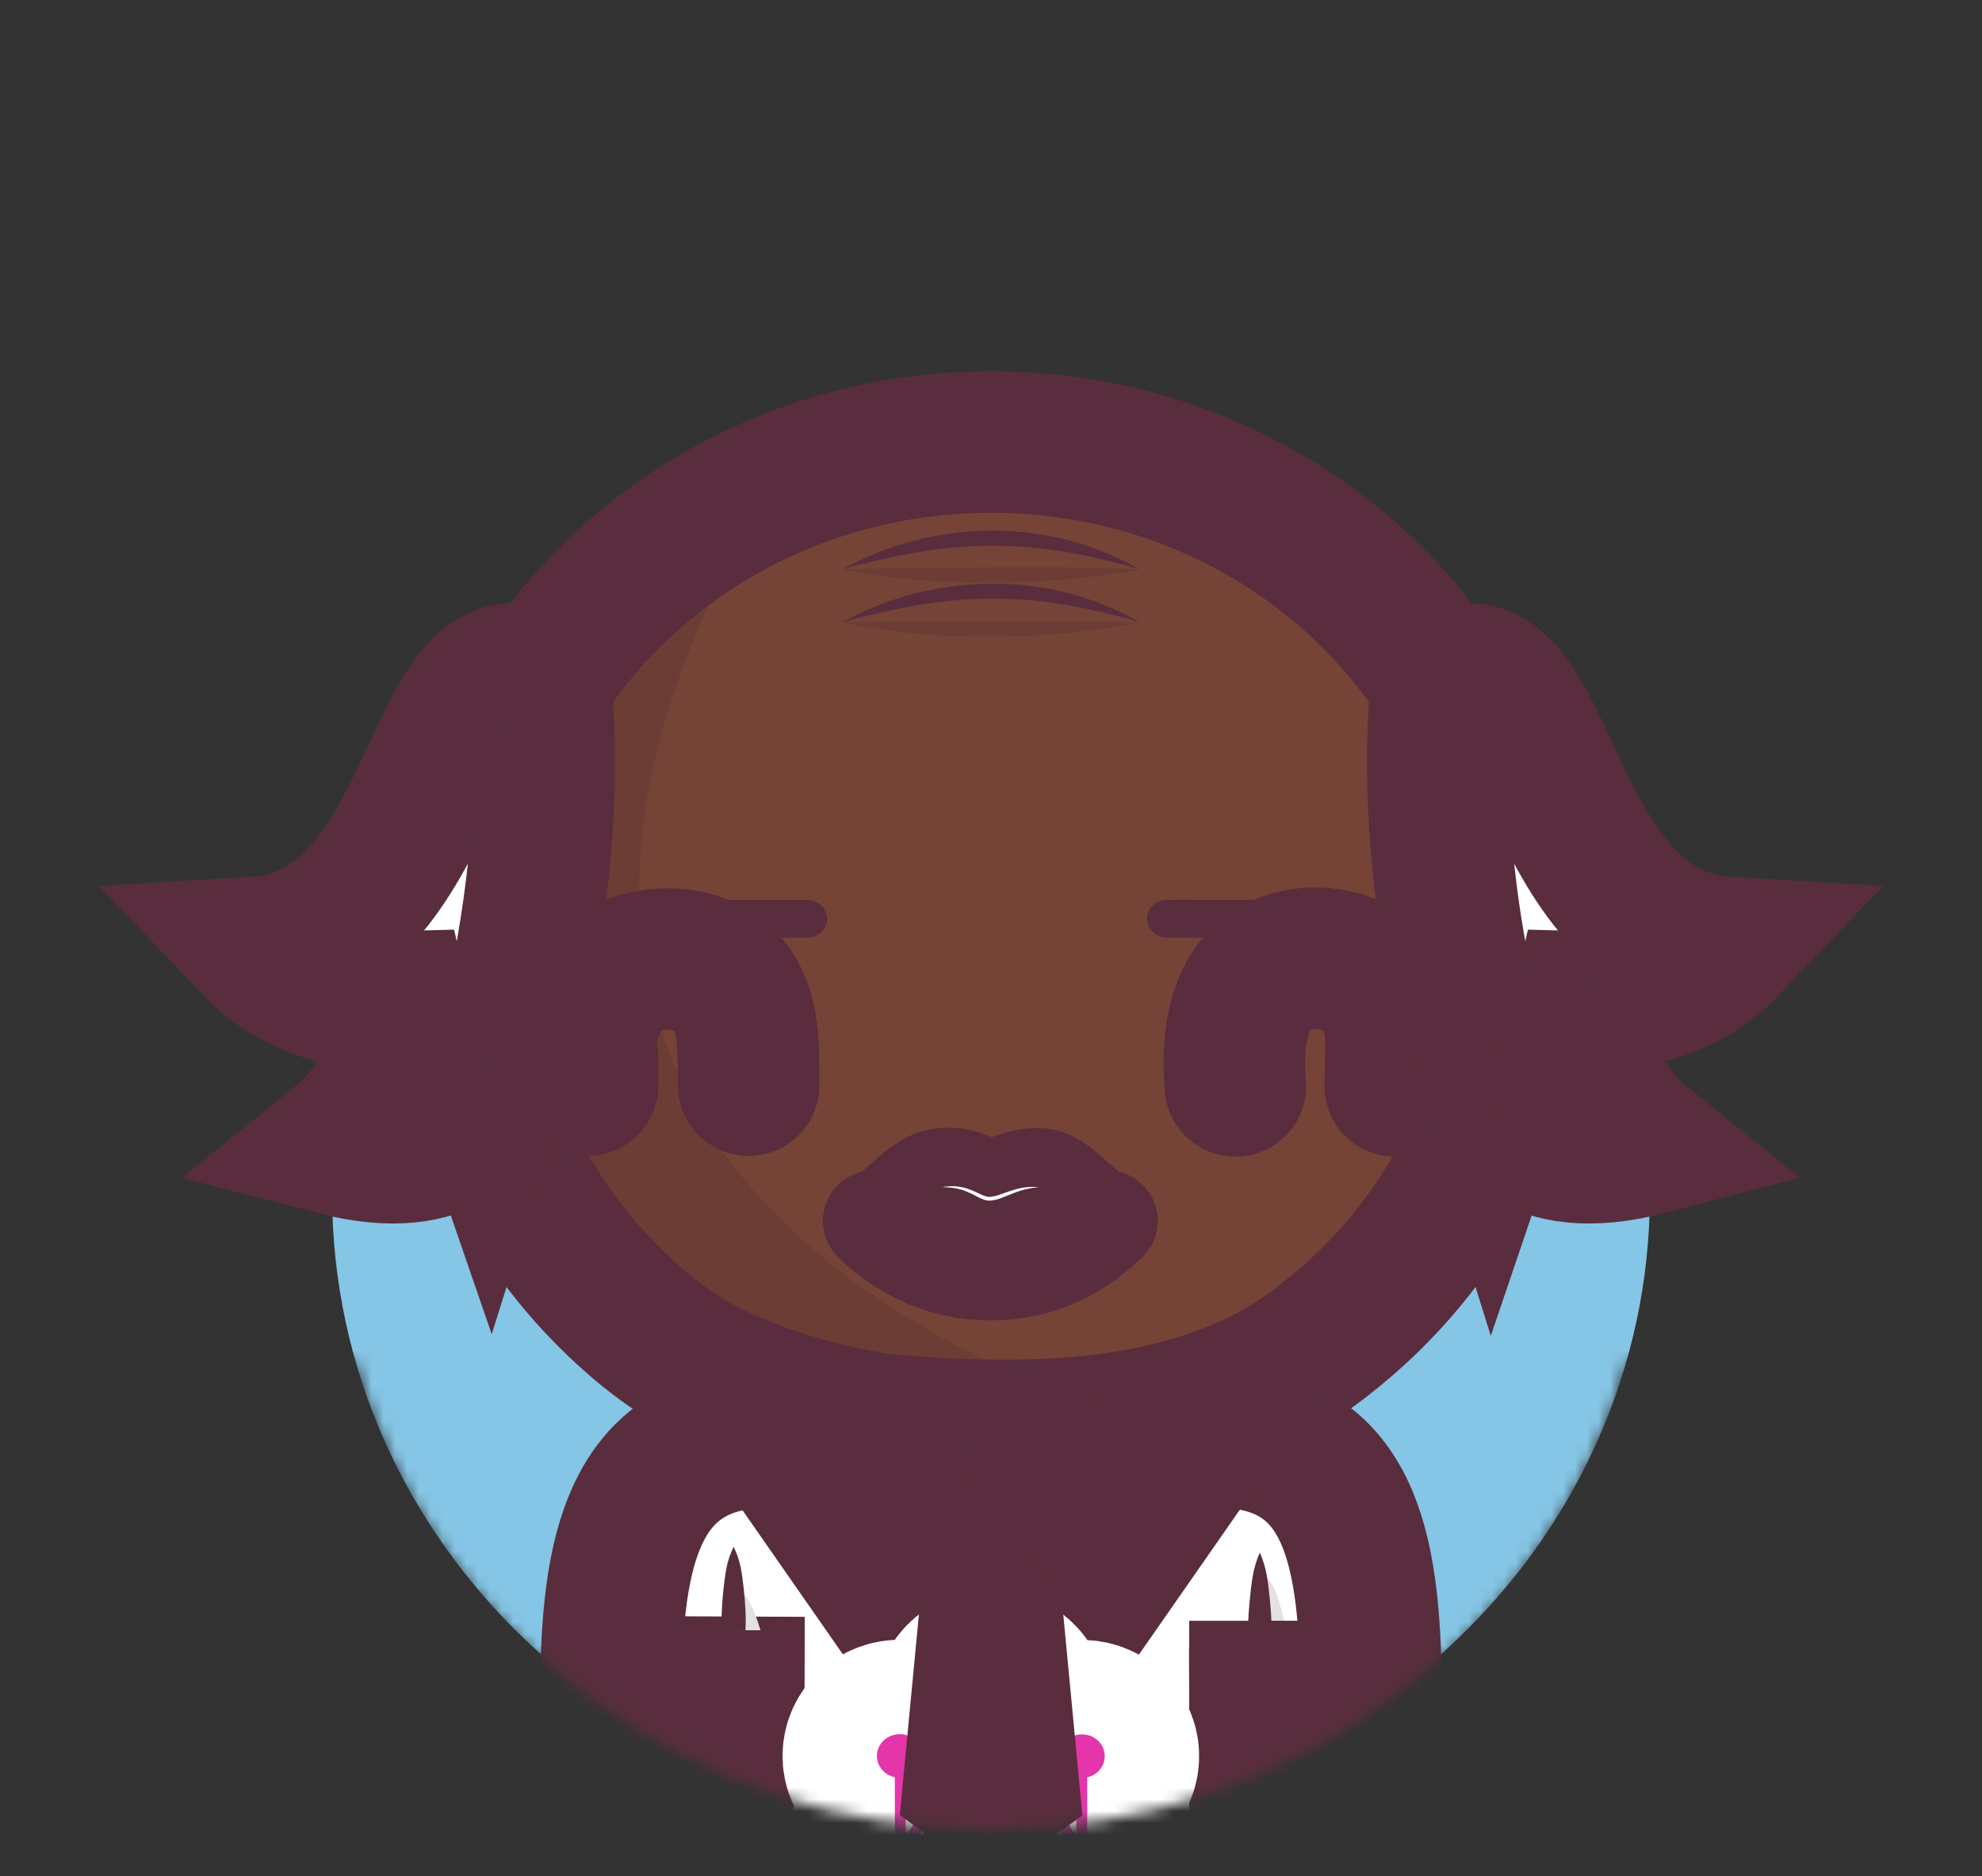 <svg width="168" height="159" viewBox="0 0 168 159" fill="none" xmlns="http://www.w3.org/2000/svg">
<rect x="0" y="0" width="168" height="159" fill="#333333" stroke="none"/>
<mask id="mask0_3_336" style="mask-type:luminance" maskUnits="userSpaceOnUse" x="0" y="0" width="168" height="156">
<path d="M168 0H0V115.365H30.106C36.553 138.232 58.237 155.051 84 155.051C109.763 155.051 131.447 138.232 137.894 115.365H168V0Z" fill="white"/>
</mask>
<g mask="url(#mask0_3_336)">
<path d="M84 154.6C114.845 154.6 139.85 130.695 139.85 101.208C139.85 71.72 114.845 47.815 84 47.815C53.155 47.815 28.15 71.72 28.15 101.208C28.15 130.695 53.155 154.6 84 154.6Z" fill="#85C5E5"/>
<path d="M102.48 121.855C117.728 121.855 114.576 140.203 114.722 160.606H102.48V121.855Z" fill="#754437"/>
<path d="M106.3 133.603L102.48 139.727L104.392 160.606H109.728C109.857 131.654 106.3 133.603 106.3 133.603Z" fill="#6B3D34"/>
<path d="M39.186 80.303C39.186 56.643 59.25 37.461 84 37.461C108.75 37.461 128.814 56.643 128.814 80.303C128.82 86.678 127.335 92.974 124.468 98.73C121.6 104.485 117.423 109.555 112.241 113.568C111.321 114.283 110.373 114.962 109.395 115.606C99.288 121.739 86.52 121.739 74.994 120.758C73.875 120.598 72.759 120.395 71.652 120.162C67.229 119.231 62.946 117.793 58.99 115.697C58.012 115.121 57.064 114.499 56.146 113.831C55.223 113.159 54.337 112.442 53.491 111.682C52.692 110.972 51.919 110.235 51.175 109.469C43.456 101.551 39.171 91.126 39.186 80.303Z" fill="#754437"/>
<path d="M45.295 101.901C45.412 102.094 45.528 102.287 45.649 102.476C45.721 102.592 45.797 102.704 45.873 102.82C45.983 102.992 46.094 103.164 46.209 103.332C46.289 103.454 46.377 103.573 46.454 103.692C46.565 103.853 46.675 104.013 46.79 104.174C46.875 104.296 46.958 104.418 47.052 104.54C47.163 104.701 47.274 104.849 47.388 105.003C47.479 105.126 47.573 105.248 47.665 105.372C47.757 105.496 47.89 105.669 48.001 105.817C48.112 105.965 48.194 106.063 48.292 106.185C48.389 106.307 48.522 106.474 48.639 106.618C48.757 106.763 48.839 106.861 48.94 106.981C49.041 107.102 49.177 107.264 49.296 107.404C49.416 107.543 49.503 107.643 49.607 107.762C49.711 107.881 49.849 108.038 49.972 108.175C50.094 108.311 50.185 108.411 50.293 108.528L50.666 108.93C50.775 109.047 50.886 109.161 51.002 109.276C51.146 109.427 51.292 109.577 51.438 109.725L51.642 109.93C51.858 110.145 52.077 110.361 52.298 110.573L52.342 110.616C52.559 110.821 52.779 111.025 52.999 111.228L53.264 111.469C53.424 111.612 53.584 111.755 53.745 111.896L53.94 112.066C54.108 112.217 54.291 112.365 54.467 112.513C55.016 112.97 55.576 113.408 56.147 113.828C57.065 114.496 58.013 115.118 58.992 115.694C62.948 117.782 67.224 119.228 71.654 120.159C72.761 120.392 73.876 120.593 74.995 120.755C82.068 121.357 89.611 121.587 96.714 120.26C85.42 117.082 31.179 98.41 65.319 41.353C64.862 41.554 64.411 41.761 63.964 41.976L63.865 42.023C63.66 42.121 63.455 42.222 63.252 42.325L63.084 42.41C62.452 42.731 61.827 43.063 61.214 43.41L61.063 43.495C60.868 43.606 60.675 43.719 60.482 43.833L60.336 43.919C59.735 44.278 59.145 44.649 58.563 45.032L58.382 45.153C58.199 45.275 58.019 45.397 57.839 45.521L57.728 45.596C57.362 45.852 57 46.111 56.643 46.373L56.539 46.45C56.371 46.576 56.203 46.704 56.035 46.834L55.838 46.985C55.67 47.115 55.502 47.245 55.334 47.379C54.98 47.66 54.63 47.949 54.286 48.241L54.094 48.402L53.642 48.795L53.424 48.985C52.945 49.413 52.476 49.851 52.018 50.297L51.786 50.523C51.653 50.655 51.521 50.787 51.39 50.92C51.312 50.999 51.235 51.081 51.159 51.158C50.929 51.394 50.701 51.632 50.477 51.874C50.402 51.956 50.325 52.035 50.249 52.121C50.13 52.252 50.012 52.383 49.894 52.515L49.641 52.803C49.526 52.933 49.412 53.063 49.305 53.194C49.214 53.3 49.123 53.408 49.034 53.516C48.855 53.729 48.678 53.943 48.503 54.158C48.413 54.27 48.322 54.383 48.233 54.497C48.144 54.611 48.031 54.752 47.932 54.882C47.833 55.012 47.752 55.115 47.665 55.233C47.578 55.35 47.475 55.481 47.383 55.607C47.224 55.821 47.067 56.038 46.912 56.257C46.828 56.374 46.744 56.495 46.662 56.614C46.58 56.733 46.477 56.88 46.387 57.015L46.136 57.386L45.854 57.821C45.782 57.932 45.709 58.043 45.639 58.154C45.489 58.388 45.345 58.624 45.2 58.861L44.995 59.208C44.905 59.36 44.814 59.514 44.725 59.668C44.658 59.786 44.591 59.903 44.525 60.02C44.418 60.211 44.312 60.404 44.206 60.597L44.004 60.972C43.897 61.178 43.789 61.382 43.683 61.589C43.628 61.7 43.571 61.812 43.515 61.925C43.428 62.1 43.347 62.277 43.258 62.453C43.206 62.559 43.156 62.665 43.105 62.775C42.981 63.039 42.86 63.307 42.741 63.578C42.704 63.661 42.669 63.746 42.632 63.83C42.543 64.034 42.455 64.238 42.37 64.443C42.324 64.551 42.281 64.658 42.237 64.764C42.153 64.967 42.069 65.171 41.993 65.375C41.958 65.463 41.923 65.551 41.889 65.64C41.784 65.921 41.68 66.203 41.578 66.484L41.484 66.758C41.41 66.972 41.338 67.186 41.268 67.4L41.167 67.707C41.088 67.954 41.011 68.201 40.937 68.45C40.92 68.503 40.903 68.556 40.888 68.611C40.801 68.906 40.717 69.203 40.636 69.501C40.609 69.596 40.586 69.692 40.56 69.787C40.502 70.01 40.444 70.233 40.392 70.458L40.322 70.739C40.249 71.044 40.179 71.349 40.113 71.656L40.088 71.78C40.031 72.053 39.975 72.326 39.92 72.599C39.902 72.697 39.885 72.793 39.867 72.891C39.823 73.13 39.781 73.373 39.742 73.614C39.729 73.696 39.714 73.774 39.702 73.858C39.651 74.171 39.606 74.486 39.562 74.802L39.537 75.011C39.504 75.266 39.473 75.523 39.445 75.78C39.435 75.877 39.423 75.973 39.413 76.071C39.386 76.341 39.361 76.612 39.337 76.884C39.337 76.94 39.327 76.995 39.324 77.044C39.299 77.366 39.277 77.689 39.258 78.016C39.258 78.101 39.258 78.188 39.247 78.273C39.235 78.526 39.225 78.778 39.216 79.029C39.216 79.124 39.216 79.219 39.216 79.314C39.216 79.643 39.203 79.974 39.203 80.305C39.203 80.305 39.203 80.316 39.203 80.321C39.203 80.677 39.203 81.031 39.216 81.384C39.216 81.506 39.226 81.628 39.23 81.75C39.238 81.986 39.247 82.222 39.258 82.458C39.258 82.601 39.277 82.743 39.285 82.886C39.299 83.099 39.31 83.313 39.327 83.528C39.339 83.689 39.354 83.832 39.367 83.983C39.386 84.185 39.403 84.387 39.425 84.588C39.44 84.749 39.46 84.9 39.477 85.055C39.5 85.25 39.522 85.446 39.547 85.64C39.567 85.801 39.591 85.961 39.613 86.114C39.64 86.303 39.667 86.494 39.697 86.684C39.722 86.845 39.749 87.005 39.776 87.166C39.806 87.352 39.838 87.54 39.871 87.726C39.902 87.887 39.932 88.047 39.964 88.208C39.999 88.393 40.036 88.578 40.073 88.761C40.11 88.944 40.142 89.082 40.177 89.242C40.218 89.425 40.258 89.607 40.302 89.788C40.345 89.97 40.376 90.11 40.416 90.259C40.459 90.441 40.507 90.62 40.554 90.799C40.601 90.977 40.636 91.112 40.678 91.266C40.728 91.446 40.779 91.624 40.831 91.802C40.874 91.963 40.92 92.111 40.967 92.263C41.021 92.442 41.076 92.618 41.135 92.795C41.194 92.972 41.232 93.099 41.283 93.251C41.333 93.404 41.4 93.603 41.461 93.778C41.521 93.953 41.565 94.078 41.619 94.228C41.683 94.403 41.746 94.578 41.812 94.753C41.867 94.899 41.921 95.047 41.98 95.193L42.188 95.718C42.247 95.861 42.304 96.005 42.356 96.148C42.43 96.323 42.506 96.5 42.581 96.675C42.642 96.813 42.701 96.953 42.763 97.091C42.842 97.271 42.931 97.448 43.006 97.626C43.069 97.758 43.129 97.891 43.191 98.023C43.279 98.209 43.371 98.392 43.46 98.575L43.641 98.945C43.744 99.147 43.85 99.346 43.956 99.547C44.009 99.648 44.06 99.751 44.115 99.852C44.438 100.453 44.774 101.045 45.123 101.63C45.172 101.705 45.234 101.803 45.295 101.901Z" fill="#6B3D34"/>
<path d="M39.186 80.303C39.186 56.643 59.25 37.461 84 37.461C108.75 37.461 128.814 56.643 128.814 80.303C128.82 86.678 127.335 92.974 124.468 98.73C121.6 104.485 117.423 109.555 112.241 113.568C111.321 114.283 110.373 114.962 109.395 115.606C99.288 121.739 86.52 121.739 74.994 120.758C73.875 120.598 72.759 120.395 71.652 120.162C67.229 119.231 62.946 117.793 58.99 115.697C58.012 115.121 57.064 114.499 56.146 113.831C55.223 113.159 54.337 112.442 53.491 111.682C52.692 110.972 51.919 110.235 51.175 109.469C43.456 101.551 39.171 91.126 39.186 80.303Z" stroke="#592D3D" stroke-width="12" stroke-miterlimit="10"/>
<path d="M64.868 121.855C49.619 121.855 52.772 140.203 52.626 160.606H64.868V121.855Z" fill="#754437"/>
<path d="M61.695 133.603L65.52 139.727L63.606 160.606H58.276C58.14 131.654 61.695 133.603 61.695 133.603Z" fill="#6B3D34"/>
<path d="M104.071 171.849H63.929C63.338 171.848 62.771 171.623 62.353 171.223C61.934 170.823 61.7 170.281 61.7 169.716V123.988C61.7 123.423 61.934 122.88 62.353 122.48C62.771 122.08 63.338 121.856 63.929 121.855H103.112C105.311 121.855 106.304 123.085 106.304 125.048V169.709C106.305 169.99 106.247 170.268 106.136 170.528C106.024 170.787 105.859 171.023 105.652 171.222C105.445 171.421 105.198 171.579 104.927 171.686C104.656 171.794 104.365 171.849 104.071 171.849Z" fill="#754437"/>
<path d="M105.68 123.124C105.513 122.927 105.371 122.711 105.259 122.482C104.855 122.179 104.375 121.985 103.868 121.918C103.618 121.881 103.365 121.863 103.112 121.863H63.929C63.339 121.864 62.773 122.087 62.355 122.486C61.938 122.884 61.702 123.424 61.7 123.988C66.572 125.662 75.692 126.596 84 126.596C94.594 126.596 101.536 125.095 105.68 123.124Z" fill="#6B3D34"/>
<path d="M102.48 121.855C117.728 121.855 114.576 140.203 114.722 160.606H106.3" stroke="#592D3D" stroke-width="12" stroke-miterlimit="10" stroke-linecap="square"/>
<path d="M64.868 121.855C49.619 121.855 52.772 140.203 52.626 160.606H61.038" stroke="#592D3D" stroke-width="12" stroke-miterlimit="10" stroke-linecap="square"/>
<path d="M63.929 121.872L103.112 121.855" stroke="#592D3D" stroke-width="12" stroke-miterlimit="10"/>
<path d="M63.929 171.849H83.521C65.184 171.849 66.568 134.72 61.7 134.72V169.709C61.699 169.99 61.756 170.268 61.867 170.527C61.979 170.786 62.143 171.022 62.35 171.221C62.557 171.42 62.803 171.577 63.074 171.685C63.345 171.793 63.636 171.848 63.929 171.849Z" fill="#6B3D34"/>
<path d="M60.692 138.258C60.66 137.668 60.673 137.079 60.7 136.491C60.727 135.903 60.779 135.311 60.845 134.724C60.878 134.429 60.912 134.135 60.954 133.839C60.996 133.544 61.036 133.25 61.097 132.955C61.216 132.343 61.419 131.749 61.7 131.188C61.981 131.749 62.184 132.343 62.303 132.955C62.363 133.25 62.407 133.544 62.446 133.839C62.484 134.135 62.521 134.429 62.555 134.724C62.619 135.314 62.669 135.903 62.698 136.491C62.726 137.079 62.74 137.67 62.708 138.258H60.692Z" fill="#592D3D"/>
<path d="M106.3 139.727V141.012C106.344 146.473 106.344 152.094 106.3 157.514C106.3 157.975 106.3 158.433 106.3 158.884V169.711C106.301 169.991 106.244 170.269 106.132 170.528C106.02 170.787 105.856 171.023 105.649 171.222C105.442 171.42 105.196 171.578 104.925 171.685C104.655 171.793 104.364 171.848 104.071 171.849H63.929C63.338 171.848 62.771 171.623 62.353 171.223C61.934 170.823 61.7 170.281 61.7 169.716V160.368C61.7 159.965 61.7 159.554 61.7 159.14C61.658 153.539 61.658 147.918 61.7 142.228V138.258" stroke="#592D3D" stroke-width="12" stroke-miterlimit="10"/>
<path d="M105.292 139.727C105.26 139.058 105.276 138.386 105.302 137.715C105.329 137.044 105.381 136.374 105.445 135.703C105.479 135.367 105.514 135.031 105.554 134.696C105.595 134.36 105.637 134.026 105.697 133.69C105.814 132.999 106.017 132.323 106.3 131.678C106.584 132.323 106.786 132.999 106.904 133.69C106.964 134.026 107.008 134.361 107.046 134.696C107.085 135.03 107.122 135.367 107.156 135.703C107.219 136.374 107.271 137.044 107.298 137.715C107.325 138.386 107.34 139.058 107.308 139.727H105.292Z" fill="#592D3D"/>
<path d="M95.874 135.303C95.911 133.785 97.927 133.142 98.935 134.106C99.099 134.266 99.228 134.455 99.316 134.663C99.403 134.87 99.447 135.092 99.444 135.316C99.442 135.54 99.393 135.761 99.302 135.967C99.21 136.173 99.076 136.359 98.909 136.516C98.742 136.673 98.544 136.796 98.327 136.88C98.11 136.963 97.877 137.005 97.643 137.003C97.409 137 97.178 136.954 96.963 136.866C96.747 136.778 96.552 136.651 96.388 136.491C96.225 136.335 96.095 136.15 96.007 135.946C95.919 135.742 95.874 135.523 95.874 135.303Z" fill="#592D3D"/>
<path d="M68.563 135.254C68.527 133.946 70.039 133.303 71.047 133.785C72.391 134.267 72.391 136.033 71.047 136.836C70.375 137.158 69.703 136.836 69.073 136.438C68.911 136.283 68.782 136.098 68.695 135.895C68.607 135.692 68.562 135.474 68.563 135.254Z" fill="#592D3D"/>
<path d="M84 133.587C84.12 133.89 84.205 134.205 84.252 134.525C84.302 134.836 84.329 135.149 84.334 135.463L84.385 137.341C84.4 137.966 84.42 138.592 84.427 139.218L84.455 141.093C84.494 143.593 84.492 146.097 84.502 148.599C84.512 151.101 84.533 153.604 84.502 156.106C84.487 157.357 84.452 158.608 84.413 159.859C84.397 160.484 84.365 161.11 84.301 161.735C84.244 162.366 84.144 162.994 84.003 163.613C83.862 162.994 83.763 162.366 83.706 161.735C83.642 161.11 83.61 160.484 83.594 159.859C83.555 158.608 83.52 157.357 83.504 156.106C83.471 153.604 83.504 151.101 83.504 148.599C83.504 146.097 83.504 143.596 83.535 141.094L83.563 139.215L83.619 137.339L83.674 135.463C83.68 135.149 83.708 134.836 83.758 134.525C83.802 134.205 83.883 133.891 84 133.587Z" fill="#6B3D34"/>
<path d="M71.437 141.815C71.686 141.702 71.95 141.621 72.222 141.574C72.481 141.528 72.744 141.501 73.008 141.494L74.579 141.441L77.72 141.375C79.814 141.345 81.905 141.337 84 141.332C86.095 141.327 88.188 141.306 90.282 141.332C91.328 141.346 92.375 141.38 93.423 141.417C93.946 141.435 94.47 141.465 94.992 141.525C95.523 141.581 96.048 141.676 96.563 141.81C96.048 141.945 95.523 142.04 94.992 142.095C94.47 142.156 93.946 142.186 93.423 142.202C92.375 142.239 91.328 142.271 90.282 142.286C88.188 142.316 86.095 142.286 84 142.286C81.905 142.286 79.812 142.286 77.717 142.262C76.67 142.252 75.624 142.22 74.579 142.181L73.008 142.127C72.745 142.12 72.482 142.093 72.223 142.046C71.952 142.003 71.687 141.925 71.437 141.815Z" fill="#6B3D34"/>
<path d="M74.325 146.855C74.523 146.765 74.735 146.704 74.953 146.677C75.155 146.65 75.358 146.641 75.561 146.653C75.963 146.669 76.365 146.678 76.766 146.686C77.569 146.704 78.372 146.71 79.175 146.714C80.793 146.714 82.382 146.726 84.007 146.68C85.631 146.633 87.243 146.611 88.859 146.617C89.667 146.617 90.475 146.638 91.281 146.656C91.687 146.661 92.093 146.686 92.496 146.731C92.91 146.775 93.319 146.857 93.717 146.977C93.329 147.123 92.926 147.231 92.514 147.298C92.114 147.367 91.709 147.413 91.303 147.436C90.493 147.493 89.683 147.541 88.875 147.568C87.256 147.626 85.638 147.619 84.024 147.64C83.216 147.64 82.409 147.676 81.591 147.656C80.773 147.637 79.963 147.636 79.152 147.607C78.34 147.578 77.525 147.513 76.716 147.433C76.309 147.39 75.906 147.342 75.501 147.289C75.296 147.265 75.095 147.219 74.901 147.154C74.693 147.086 74.498 146.985 74.325 146.855Z" fill="#6B3D34"/>
<path d="M73.74 152.555C73.939 152.443 74.156 152.362 74.382 152.314C74.593 152.267 74.808 152.241 75.024 152.235L76.306 152.184C77.161 152.155 78.017 152.131 78.873 152.118C80.583 152.094 82.293 152.094 84 152.094C85.707 152.094 87.421 152.067 89.131 152.094C89.986 152.108 90.841 152.142 91.696 152.179C92.125 152.193 92.553 152.228 92.978 152.285C93.416 152.343 93.847 152.44 94.265 152.576C93.848 152.709 93.419 152.804 92.983 152.86C92.558 152.918 92.129 152.954 91.699 152.968C90.844 153.005 89.989 153.038 89.134 153.053C87.424 153.085 85.712 153.062 84.002 153.053C82.291 153.043 80.581 153.043 78.871 153.013C78.016 152.997 77.159 152.968 76.304 152.934L75.022 152.875C74.806 152.868 74.591 152.841 74.38 152.794C74.155 152.748 73.939 152.667 73.74 152.555Z" fill="#6B3D34"/>
<path d="M92.039 136.191L84.961 130.671L97.499 121.871H70.501L83.039 130.671L75.961 136.191L69.639 127.116V139.721H98.915V126.32L92.039 136.191Z" fill="#6B3D34"/>
<path d="M103.599 121.765L96.42 121.781C96.383 122.507 96.303 123.229 96.18 123.946C96.101 124.29 96.004 124.63 95.888 124.964C95.495 126.007 92.988 126.892 92.278 127.651C92.042 127.904 91.79 128.142 91.522 128.363C87.293 131.286 80.573 131.446 76.489 128.27C76.048 127.902 75.648 127.493 75.294 127.047C74.584 126.155 72.539 125.186 72.254 124.006C72.173 123.656 72.112 123.303 72.072 122.947C72.031 122.584 72.011 122.22 72.012 121.855L64.416 121.765C63.825 121.765 63.258 121.99 62.839 122.389C62.421 122.789 62.186 123.331 62.185 123.896V169.619C62.186 170.185 62.421 170.727 62.839 171.126C63.258 171.526 63.825 171.751 64.416 171.751H104.557C105.148 171.751 105.715 171.526 106.133 171.126C106.551 170.727 106.786 170.185 106.786 169.619V124.952C106.786 122.995 105.798 121.765 103.599 121.765Z" fill="white"/>
<path d="M102.957 121.765C113.632 121.765 117.829 128.734 116.212 165.45C113.064 166.526 106.82 166.187 106.82 166.187L102.957 121.765Z" fill="white"/>
<path d="M75.778 137.383L83.918 133.514L92.079 137.383L85.853 130.473L78.48 130.607L75.778 137.383Z" fill="#E2E2E2"/>
<path d="M106.786 133.513C106.786 133.513 102.957 147.091 103.542 171.095L109.121 166.117L109.722 144.02C108.778 132.42 106.786 133.513 106.786 133.513Z" fill="#E2E2E2"/>
<path d="M65.352 121.765C54.973 121.765 50.42 130.831 51.786 161.191C55.553 162.782 61.226 162.087 61.226 162.087L65.352 121.765Z" fill="white"/>
<path d="M51.566 153.779C51.595 155.969 51.663 158.297 51.769 160.762C54.335 160.879 59.109 160.903 61.364 160.762L62.066 153.886C60.257 153.684 54.375 153.618 51.566 153.779Z" fill="#E2E2E2"/>
<path d="M62.18 133.513L62.096 162.052L59.853 162.196C59.355 138.258 62.18 133.513 62.18 133.513Z" fill="#E2E2E2"/>
<path d="M102.957 121.765C114.284 121.765 116.137 130.804 116.212 143.251V165.45C116.212 165.45 107.812 166.338 106.82 166.187L106.803 143.363" stroke="#592D3D" stroke-width="12" stroke-miterlimit="10" stroke-linecap="square"/>
<path d="M65.352 121.765C61.029 121.765 58.041 123.069 55.993 125.369C52.725 129.042 51.855 135.253 51.793 142.758V162.636C53.819 163.169 62.101 162.052 62.101 162.052L62.184 143.004" stroke="#592D3D" stroke-width="12" stroke-miterlimit="10" stroke-linecap="square"/>
<path d="M62.597 162.411C62.289 162.831 50.204 162.72 50.052 162.411C49.901 162.103 49.684 156.389 50.052 155.827C50.355 155.364 62.167 155.462 62.597 155.827C63.027 156.191 62.904 161.992 62.597 162.411Z" fill="white" stroke="#592D3D" stroke-width="12" stroke-miterlimit="10" stroke-linecap="square"/>
<path d="M64.416 171.751H84C65.656 171.751 67.047 134.628 62.178 134.628V169.619C62.179 169.9 62.237 170.177 62.349 170.436C62.462 170.696 62.627 170.931 62.835 171.129C63.043 171.327 63.289 171.483 63.561 171.59C63.832 171.697 64.123 171.751 64.416 171.751Z" fill="#E2E2E2"/>
<path d="M61.177 138.168C61.145 137.578 61.159 136.987 61.187 136.401C61.216 135.815 61.266 135.222 61.33 134.635C61.364 134.341 61.399 134.045 61.439 133.75C61.48 133.454 61.522 133.16 61.582 132.866C61.701 132.255 61.904 131.661 62.185 131.1C62.467 131.661 62.669 132.255 62.788 132.866C62.849 133.16 62.892 133.456 62.931 133.75C62.97 134.044 63.007 134.341 63.04 134.635C63.105 135.226 63.153 135.814 63.185 136.401C63.212 136.991 63.225 137.582 63.185 138.168H61.177Z" fill="#592D3D"/>
<path d="M106.786 139.631V140.916C106.83 146.376 106.83 151.998 106.786 157.42C106.786 157.881 106.786 158.338 106.786 158.79V169.616C106.786 170.181 106.551 170.723 106.133 171.123C105.715 171.523 105.148 171.747 104.557 171.747H64.416C63.825 171.747 63.258 171.523 62.839 171.123C62.421 170.724 62.186 170.182 62.185 169.616V159.048C62.142 153.45 62.142 147.828 62.185 142.136V138.168" stroke="#592D3D" stroke-width="12" stroke-miterlimit="10"/>
<path d="M117.167 155.826C117.54 156.189 117.434 161.992 117.167 162.411C116.9 162.831 106.415 162.72 106.285 162.411C106.156 162.103 105.966 156.389 106.285 155.826C106.331 155.746 106.668 155.684 107.201 155.637" fill="white"/>
<path d="M117.167 155.826C117.54 156.189 117.434 161.992 117.167 162.411C116.9 162.831 106.415 162.72 106.285 162.411C106.156 162.103 105.966 156.389 106.285 155.826C106.331 155.746 106.668 155.684 107.201 155.637" stroke="#592D3D" stroke-width="12" stroke-miterlimit="10" stroke-linecap="square"/>
<path d="M114.059 155.515C114.156 155.393 114.262 155.277 114.374 155.168C114.466 155.08 114.566 155.001 114.673 154.932C114.77 154.871 114.872 154.817 114.978 154.771C115.08 154.725 115.183 154.685 115.285 154.644C115.491 154.565 115.704 154.501 115.922 154.455C116.032 154.432 116.145 154.415 116.258 154.405C116.318 154.405 116.38 154.405 116.454 154.405C116.496 154.405 116.532 154.405 116.592 154.405C116.612 154.405 116.666 154.405 116.711 154.416H116.77L116.852 154.434L116.894 154.444L116.928 154.453L117.024 154.487C117.149 154.539 117.263 154.614 117.36 154.707L118.065 155.396L116.612 156.758L115.92 156.056C116.011 156.147 116.12 156.219 116.241 156.268C116.271 156.281 116.301 156.291 116.332 156.3H116.36L116.392 156.308C116.413 156.315 116.434 156.32 116.456 156.323H116.488C116.505 156.323 116.532 156.323 116.525 156.323C116.518 156.323 116.513 156.323 116.5 156.323H116.374C116.278 156.323 116.174 156.323 116.068 156.323C115.846 156.31 115.626 156.282 115.409 156.238C115.297 156.214 115.184 156.189 115.073 156.159C114.958 156.13 114.846 156.091 114.737 156.043C114.612 155.987 114.495 155.915 114.388 155.831C114.26 155.745 114.149 155.638 114.059 155.515Z" fill="#592D3D"/>
<path d="M99.542 122.645L86.997 131.448L94.077 136.97L104.059 122.637L99.542 122.645Z" fill="#E2E2E2"/>
<path d="M105.778 139.631C105.746 138.96 105.761 138.288 105.788 137.619C105.815 136.949 105.867 136.276 105.933 135.606C105.966 135.271 106 134.935 106.04 134.599C106.08 134.264 106.122 133.928 106.185 133.592C106.301 132.901 106.503 132.225 106.786 131.58C107.071 132.225 107.273 132.901 107.389 133.592C107.45 133.928 107.495 134.264 107.532 134.599C107.569 134.935 107.608 135.271 107.641 135.606C107.707 136.276 107.757 136.947 107.784 137.619C107.811 138.29 107.828 138.96 107.794 139.631H105.778Z" fill="#592D3D"/>
<path d="M64.416 121.782L103.599 121.765" stroke="#592D3D" stroke-width="12" stroke-miterlimit="10"/>
<path d="M88.938 134.195L85.183 130.607L81.43 134.195L83.274 135.958L81.641 153.083L85.126 155.68L88.724 153.083L87.093 135.958L88.938 134.195Z" fill="#E2E2E2"/>
<path d="M84.007 130.607V171.751" stroke="#592D3D" stroke-width="6" stroke-miterlimit="10" stroke-linecap="square"/>
<path d="M84.007 130.607L87.762 133.07L84.007 136.66L80.254 133.07L84.007 130.607Z" fill="#D67070"/>
<path d="M70.496 121.868C70.496 121.868 77.766 128.186 83.039 130.671C80.472 134.72 75.961 136.194 75.961 136.194L65.977 121.863L70.496 121.868Z" fill="white" stroke="#592D3D" stroke-width="12" stroke-miterlimit="10"/>
<path d="M97.504 121.868C97.504 121.868 90.888 128.485 84.961 130.671C86.641 133.928 92.039 136.191 92.039 136.191L102.023 121.86L97.504 121.868Z" fill="white" stroke="#592D3D" stroke-width="12" stroke-miterlimit="10"/>
<path d="M92.66 155.745C92.503 155.658 92.333 155.593 92.156 155.552V150.636C92.337 150.595 92.51 150.529 92.671 150.44C92.912 150.308 93.12 150.128 93.282 149.912C93.443 149.696 93.554 149.45 93.607 149.189C93.66 148.929 93.653 148.66 93.588 148.402C93.522 148.144 93.399 147.903 93.227 147.695C93.055 147.486 92.838 147.316 92.591 147.195C92.344 147.074 92.072 147.006 91.795 146.994C91.518 146.983 91.241 147.029 90.984 147.129C90.727 147.229 90.495 147.381 90.305 147.575L85.848 145.119C85.927 144.865 85.948 144.598 85.91 144.336C85.872 144.074 85.775 143.823 85.626 143.6C85.477 143.377 85.28 143.187 85.047 143.043C84.815 142.899 84.552 142.805 84.278 142.767C84.004 142.729 83.725 142.747 83.459 142.821C83.194 142.896 82.948 143.024 82.738 143.197C82.529 143.37 82.361 143.584 82.246 143.825C82.131 144.066 82.071 144.327 82.071 144.592C82.072 144.769 82.098 144.946 82.15 145.116L77.698 147.573C77.57 147.444 77.424 147.333 77.263 147.244C77.043 147.116 76.799 147.031 76.545 146.995C76.29 146.959 76.031 146.972 75.782 147.033C75.532 147.094 75.299 147.202 75.094 147.35C74.889 147.499 74.717 147.685 74.588 147.898C74.46 148.111 74.377 148.347 74.345 148.591C74.313 148.835 74.332 149.082 74.402 149.319C74.471 149.556 74.59 149.777 74.75 149.97C74.91 150.162 75.109 150.322 75.335 150.44C75.495 150.529 75.668 150.595 75.849 150.636V155.55C75.672 155.592 75.502 155.658 75.345 155.745C75.119 155.863 74.92 156.022 74.76 156.215C74.6 156.407 74.481 156.628 74.412 156.865C74.343 157.102 74.323 157.35 74.355 157.594C74.387 157.838 74.47 158.073 74.598 158.286C74.727 158.499 74.899 158.685 75.104 158.834C75.309 158.983 75.543 159.091 75.792 159.152C76.041 159.213 76.3 159.225 76.555 159.189C76.809 159.153 77.053 159.068 77.273 158.941C77.432 158.853 77.578 158.745 77.705 158.619L82.152 161.072C82.099 161.241 82.073 161.417 82.073 161.594C82.073 162.084 82.277 162.553 82.639 162.9C83.001 163.246 83.493 163.441 84.005 163.441C84.517 163.441 85.009 163.246 85.371 162.9C85.734 162.553 85.937 162.084 85.937 161.594C85.937 161.396 85.904 161.2 85.84 161.012L90.263 158.571C90.4 158.718 90.561 158.843 90.74 158.941C91.183 159.172 91.702 159.228 92.188 159.098C92.673 158.968 93.086 158.661 93.338 158.244C93.59 157.826 93.661 157.331 93.536 156.864C93.411 156.397 93.1 155.995 92.669 155.745H92.66ZM78.179 156.912C78.135 156.743 78.067 156.581 77.975 156.43C77.884 156.279 77.771 156.141 77.639 156.019L83.466 146.373C83.641 146.421 83.822 146.445 84.003 146.445C84.186 146.446 84.368 146.421 84.543 146.372L90.367 156.018C90.1 156.261 89.911 156.574 89.825 156.917L78.179 156.912ZM89.846 148.342C89.775 148.58 89.755 148.829 89.786 149.074C89.818 149.32 89.901 149.557 90.031 149.771C90.16 149.985 90.334 150.172 90.54 150.32C90.747 150.469 90.983 150.576 91.234 150.636V155.558L91.16 155.576L85.334 145.928L85.384 145.88L89.846 148.342ZM82.612 145.879L82.668 145.93L76.841 155.578L76.766 155.558V150.631C77.017 150.571 77.253 150.464 77.46 150.315C77.667 150.167 77.84 149.98 77.97 149.765C78.099 149.551 78.182 149.314 78.213 149.068C78.245 148.823 78.224 148.574 78.152 148.336L82.612 145.879ZM85.426 160.356C85.248 160.169 85.032 160.02 84.792 159.917C84.551 159.813 84.291 159.758 84.027 159.755C83.763 159.751 83.501 159.8 83.258 159.897C83.014 159.994 82.794 160.137 82.611 160.319L78.157 157.86L78.177 157.789H89.823C89.833 157.829 89.845 157.871 89.858 157.91L85.426 160.356Z" fill="black" stroke="white" stroke-width="16"/>
<path d="M92.66 155.745C92.503 155.658 92.333 155.593 92.156 155.552V150.636C92.337 150.595 92.51 150.529 92.671 150.44C92.912 150.308 93.12 150.128 93.282 149.912C93.443 149.696 93.554 149.45 93.607 149.189C93.66 148.929 93.653 148.66 93.588 148.402C93.522 148.144 93.399 147.903 93.227 147.695C93.055 147.486 92.838 147.316 92.591 147.195C92.344 147.074 92.072 147.006 91.795 146.994C91.518 146.983 91.241 147.029 90.984 147.129C90.727 147.229 90.495 147.381 90.305 147.575L85.848 145.119C85.927 144.865 85.948 144.598 85.91 144.336C85.872 144.074 85.775 143.823 85.626 143.6C85.477 143.377 85.28 143.187 85.047 143.043C84.815 142.899 84.552 142.805 84.278 142.767C84.004 142.729 83.725 142.747 83.459 142.821C83.194 142.896 82.948 143.024 82.738 143.197C82.529 143.37 82.361 143.584 82.246 143.825C82.131 144.066 82.071 144.327 82.071 144.592C82.072 144.769 82.098 144.946 82.15 145.116L77.698 147.573C77.57 147.444 77.424 147.333 77.263 147.244C77.043 147.116 76.799 147.031 76.545 146.995C76.29 146.959 76.031 146.972 75.782 147.033C75.532 147.094 75.299 147.202 75.094 147.35C74.889 147.499 74.717 147.685 74.588 147.898C74.46 148.111 74.377 148.347 74.345 148.591C74.313 148.835 74.332 149.082 74.402 149.319C74.471 149.556 74.59 149.777 74.75 149.97C74.91 150.162 75.109 150.322 75.335 150.44C75.495 150.529 75.668 150.595 75.849 150.636V155.55C75.672 155.592 75.502 155.658 75.345 155.745C75.119 155.863 74.92 156.022 74.76 156.215C74.6 156.407 74.481 156.628 74.412 156.865C74.343 157.102 74.323 157.35 74.355 157.594C74.387 157.838 74.47 158.073 74.598 158.286C74.727 158.499 74.899 158.685 75.104 158.834C75.309 158.983 75.543 159.091 75.792 159.152C76.041 159.213 76.3 159.225 76.555 159.189C76.809 159.153 77.053 159.068 77.273 158.941C77.432 158.853 77.578 158.745 77.705 158.619L82.152 161.072C82.099 161.241 82.073 161.417 82.073 161.594C82.073 162.084 82.277 162.553 82.639 162.9C83.001 163.246 83.493 163.441 84.005 163.441C84.517 163.441 85.009 163.246 85.371 162.9C85.734 162.553 85.937 162.084 85.937 161.594C85.937 161.396 85.904 161.2 85.84 161.012L90.263 158.571C90.4 158.718 90.561 158.843 90.74 158.941C91.183 159.172 91.702 159.228 92.188 159.098C92.673 158.968 93.086 158.661 93.338 158.244C93.59 157.826 93.661 157.331 93.536 156.864C93.411 156.397 93.1 155.995 92.669 155.745H92.66ZM78.179 156.912C78.135 156.743 78.067 156.581 77.975 156.43C77.884 156.279 77.771 156.141 77.639 156.019L83.466 146.373C83.641 146.421 83.822 146.445 84.003 146.445C84.186 146.446 84.368 146.421 84.543 146.372L90.367 156.018C90.1 156.261 89.911 156.574 89.825 156.917L78.179 156.912ZM89.846 148.342C89.775 148.58 89.755 148.829 89.786 149.074C89.818 149.32 89.901 149.557 90.031 149.771C90.16 149.985 90.334 150.172 90.54 150.32C90.747 150.469 90.983 150.576 91.234 150.636V155.558L91.16 155.576L85.334 145.928L85.384 145.88L89.846 148.342ZM82.612 145.879L82.668 145.93L76.841 155.578L76.766 155.558V150.631C77.017 150.571 77.253 150.464 77.46 150.315C77.667 150.167 77.84 149.98 77.97 149.765C78.099 149.551 78.182 149.314 78.213 149.068C78.245 148.823 78.224 148.574 78.152 148.336L82.612 145.879ZM85.426 160.356C85.248 160.169 85.032 160.02 84.792 159.917C84.551 159.813 84.291 159.758 84.027 159.755C83.763 159.751 83.501 159.8 83.258 159.897C83.014 159.994 82.794 160.137 82.611 160.319L78.157 157.86L78.177 157.789H89.823C89.833 157.829 89.845 157.871 89.858 157.91L85.426 160.356Z" fill="#E535AB"/>
<path d="M80.465 151.959L83.95 154.556L87.548 151.959L85.868 134.328H82.145L80.465 151.959Z" fill="#D67070"/>
<path d="M80.254 133.07L82.098 134.834L80.465 151.959L83.95 154.556L87.548 151.959L85.917 134.834L87.762 133.07" stroke="#592D3D" stroke-width="8" stroke-miterlimit="10"/>
<path d="M107.107 154.677C107.599 154.61 108.095 154.585 108.592 154.601C109.079 154.612 109.563 154.649 110.047 154.705C110.287 154.734 110.529 154.765 110.769 154.803C111.012 154.837 111.252 154.883 111.49 154.94C111.997 155.058 112.48 155.257 112.918 155.529C112.474 155.786 111.991 155.975 111.486 156.091C111.25 156.149 111.013 156.193 110.776 156.23C110.539 156.267 110.304 156.305 110.069 156.34C109.598 156.408 109.129 156.466 108.666 156.501C108.202 156.536 107.738 156.581 107.295 156.588L106.287 156.604L106.119 154.816L107.107 154.677Z" fill="#592D3D"/>
<path d="M82.469 134.297L82.481 134.305C82.492 134.311 82.501 134.317 82.51 134.325L82.574 134.371C82.616 134.405 82.661 134.439 82.705 134.476C82.794 134.548 82.888 134.625 82.99 134.699C83.093 134.773 83.204 134.843 83.326 134.927C83.486 135.042 83.638 135.167 83.782 135.301C83.662 135.488 83.475 135.627 83.256 135.691C83.054 135.745 82.842 135.76 82.634 135.735C82.423 135.715 82.216 135.661 82.024 135.574C81.927 135.529 81.834 135.476 81.747 135.413C81.702 135.382 81.659 135.348 81.618 135.312C81.598 135.295 81.576 135.275 81.556 135.254L81.522 135.221L81.48 135.174L82.469 134.297Z" fill="#592D3D"/>
<path d="M49.81 91.965V89.888C49.548 88.528 49.66 87.127 50.136 85.822C50.293 85.396 50.49 84.984 50.726 84.593C51.289 83.194 52.801 82.07 54.313 81.588C56.665 80.946 59.521 81.267 61.369 83.034C63.721 85.442 63.385 88.976 63.46 91.966" stroke="#592D3D" stroke-width="12" stroke-miterlimit="10" stroke-linecap="round"/>
<path d="M104.716 92.027C104.323 87.752 104.995 81.81 110.786 81.239C111.24 81.2 111.696 81.2 112.15 81.239C113.517 81.353 114.823 81.83 115.92 82.617C118.944 85.026 118.272 88.881 118.264 92.034" stroke="#592D3D" stroke-width="12" stroke-miterlimit="10" stroke-linecap="round"/>
<path d="M93.837 103.18C93.227 103.18 92.938 102.969 91.219 101.447C89.961 100.334 89.097 99.783 88.042 99.606C86.727 99.386 85.383 99.465 83.95 100.84C82.517 99.465 81.174 99.394 79.857 99.606C78.802 99.783 77.939 100.334 76.68 101.447C74.962 102.969 74.673 103.18 74.063 103.18C74.002 103.18 73.942 103.197 73.891 103.23C73.841 103.262 73.801 103.308 73.778 103.362C73.754 103.416 73.748 103.476 73.76 103.533C73.772 103.59 73.801 103.643 73.844 103.684C76.784 106.495 80.153 107.902 83.95 107.905C87.746 107.908 91.115 106.501 94.055 103.684C94.098 103.643 94.127 103.59 94.139 103.533C94.151 103.476 94.145 103.416 94.122 103.362C94.098 103.308 94.059 103.262 94.008 103.23C93.957 103.197 93.898 103.18 93.837 103.18Z" fill="#D69AC7"/>
<path d="M94.008 103.726L93.915 103.371C82.061 105.96 74.063 103.456 74.063 103.456L73.766 103.406C73.752 103.455 73.753 103.506 73.767 103.555C73.781 103.604 73.807 103.648 73.844 103.684C76.784 106.495 80.153 107.902 83.95 107.905C87.722 107.905 91.075 106.512 94.008 103.726Z" fill="#C683B4"/>
<path d="M80.519 104.457C82.779 104.306 85.003 104.225 87.221 103.975C88.328 103.853 89.43 103.695 90.525 103.515C91.621 103.336 92.709 103.128 93.803 102.905L94.028 103.845C92.922 104.095 91.807 104.299 90.681 104.457C89.556 104.614 88.427 104.724 87.294 104.787C86.16 104.847 85.026 104.874 83.892 104.831C82.759 104.791 81.631 104.666 80.519 104.457Z" fill="#592D3D"/>
<path d="M74.221 102.998C74.505 103.067 74.82 103.159 75.124 103.236C75.429 103.313 75.738 103.409 76.047 103.498C76.356 103.586 76.665 103.674 76.974 103.782C77.296 103.89 77.603 104.032 77.891 104.206C77.561 104.299 77.219 104.348 76.875 104.351C76.539 104.351 76.212 104.325 75.879 104.299C75.546 104.273 75.219 104.224 74.891 104.163C74.556 104.104 74.227 104.021 73.906 103.914L74.221 102.998Z" fill="#592D3D"/>
<path d="M93.836 103.18C93.227 103.18 92.938 102.969 91.219 101.447C89.961 100.334 89.114 99.634 88.042 99.606C86.159 99.558 84.825 100.589 83.882 100.589C82.94 100.589 82.127 99.38 79.85 99.606C78.785 99.712 77.932 100.334 76.674 101.447C74.955 102.969 74.666 103.18 74.056 103.18C73.995 103.18 73.935 103.197 73.885 103.23C73.834 103.262 73.794 103.308 73.771 103.362C73.748 103.416 73.741 103.476 73.753 103.533C73.765 103.59 73.794 103.643 73.838 103.684C76.778 106.495 80.146 107.902 83.943 107.905C87.74 107.908 91.108 106.501 94.048 103.684C94.091 103.643 94.12 103.591 94.132 103.534C94.144 103.478 94.139 103.419 94.116 103.365C94.094 103.312 94.055 103.265 94.005 103.232C93.956 103.199 93.897 103.181 93.836 103.18Z" stroke="#592D3D" stroke-width="8" stroke-miterlimit="10"/>
<path d="M88.042 100.617C87.338 100.674 86.648 100.833 85.994 101.089C85.668 101.212 85.344 101.346 85.011 101.477C84.671 101.627 84.306 101.721 83.933 101.757C83.733 101.76 83.535 101.725 83.35 101.654C83.177 101.59 83.008 101.515 82.846 101.429C82.542 101.262 82.229 101.11 81.908 100.975C81.588 100.847 81.253 100.753 80.91 100.697C80.561 100.642 80.208 100.616 79.854 100.617C80.207 100.549 80.569 100.523 80.929 100.539C81.294 100.561 81.654 100.628 82.001 100.74C82.341 100.857 82.672 100.997 82.992 101.158C83.306 101.309 83.615 101.452 83.919 101.437C84.255 101.404 84.584 101.322 84.894 101.195C85.23 101.081 85.566 100.952 85.902 100.853C86.589 100.627 87.319 100.547 88.042 100.617Z" fill="white"/>
<path d="M79.4 104.773C79.941 104.773 79.943 103.97 79.4 103.97C78.858 103.97 78.859 104.773 79.4 104.773Z" fill="#592D3D"/>
<path d="M71.437 48.238C73.329 47.186 75.357 46.376 77.47 45.829C79.598 45.273 81.793 44.984 84 44.97C86.213 44.956 88.417 45.231 90.552 45.786C92.669 46.328 94.695 47.154 96.57 48.238C94.52 47.629 92.434 47.139 90.322 46.772C88.238 46.419 86.125 46.246 84.008 46.255C81.893 46.27 79.782 46.456 77.7 46.813C75.588 47.184 73.497 47.659 71.437 48.238Z" fill="#592D3D"/>
<path d="M71.437 52.727C73.329 51.675 75.357 50.865 77.47 50.318C79.599 49.765 81.794 49.479 84 49.467C86.212 49.449 88.416 49.719 90.552 50.27C92.669 50.812 94.695 51.638 96.57 52.722C94.52 52.114 92.433 51.624 90.322 51.256C88.24 50.903 86.129 50.73 84.015 50.737C81.9 50.752 79.789 50.939 77.707 51.296C75.592 51.669 73.5 52.147 71.437 52.727Z" fill="#592D3D"/>
<path d="M96.563 52.748C94.501 53.172 92.414 53.477 90.314 53.66C88.216 53.853 86.111 53.954 84 53.964C81.892 53.964 79.783 53.888 77.683 53.7C75.58 53.523 73.492 53.206 71.435 52.751C73.55 52.688 75.635 52.697 77.734 52.692L84 52.679L90.265 52.658C92.355 52.658 94.45 52.656 96.563 52.748Z" fill="#6B3D34"/>
<path d="M96.563 48.257C94.496 48.65 92.407 48.93 90.307 49.096C88.21 49.27 86.109 49.362 84.002 49.37C81.897 49.378 79.792 49.303 77.692 49.133C75.589 48.971 73.5 48.679 71.437 48.257C73.549 48.163 75.637 48.145 77.732 48.122L84 48.086C86.087 48.086 88.175 48.076 90.268 48.086C92.361 48.095 94.453 48.134 96.563 48.257Z" fill="#6B3D34"/>
<path d="M146.347 80.303C130.511 79.351 131.502 52.547 122.138 57.796L122.208 57.907C122.027 59.304 120.345 73.987 126.592 93.898C126.66 93.698 126.728 93.495 126.795 93.293C127.131 94.16 129.651 99.573 139.531 97.013C132.713 91.517 134.244 84.924 134.244 84.924C134.244 84.924 141.728 85.136 146.347 80.303Z" fill="white"/>
<path d="M146.347 80.303C130.511 79.351 131.502 52.547 122.138 57.796L122.208 57.907C122.027 59.304 120.345 73.987 126.592 93.898C126.66 93.698 126.728 93.495 126.795 93.293C127.131 94.16 129.651 99.573 139.531 97.013C132.713 91.517 134.244 84.924 134.244 84.924C134.244 84.924 141.728 85.136 146.347 80.303Z" stroke="#592D3D" stroke-width="12" stroke-miterlimit="10"/>
<path d="M128.814 80.303C129.007 81.453 129.093 82.617 129.069 83.782C129.043 84.947 128.953 86.109 128.8 87.265C128.722 87.844 128.631 88.421 128.528 88.997C128.419 89.57 128.302 90.143 128.165 90.714C127.897 91.855 127.561 92.981 127.157 94.086L125.882 93.678C126.237 92.597 126.576 91.512 126.877 90.415L127.099 89.591L127.304 88.762L127.5 87.932L127.68 87.097C127.917 85.982 128.1 84.858 128.273 83.724C128.446 82.59 128.609 81.453 128.814 80.303Z" fill="#592D3D"/>
<path d="M122.783 57.571C123.472 58.609 124.097 59.685 124.656 60.793C124.796 61.069 124.928 61.348 125.063 61.628L125.449 62.471L125.81 63.325L126.146 64.186C126.585 65.337 126.957 66.51 127.262 67.7C127.564 68.891 127.753 70.104 127.828 71.327C127.364 70.185 126.939 69.049 126.494 67.924C126.049 66.798 125.6 65.683 125.09 64.589L124.705 63.772L124.303 62.969L123.892 62.166L123.463 61.371C122.887 60.312 122.272 59.283 121.637 58.25L122.783 57.571Z" fill="#592D3D"/>
<path d="M21.654 80.303C37.489 79.351 36.498 52.547 45.862 57.796L45.792 57.907C45.973 59.304 47.655 73.987 41.409 93.898C41.34 93.698 41.273 93.495 41.205 93.293C40.869 94.16 38.349 99.573 28.469 97.013C35.287 91.517 33.756 84.924 33.756 84.924C33.756 84.924 26.272 85.136 21.654 80.303Z" fill="white"/>
<path d="M21.654 80.303C37.489 79.351 36.498 52.547 45.862 57.796L45.792 57.907C45.973 59.304 47.655 73.987 41.409 93.898C41.34 93.698 41.273 93.495 41.205 93.293C40.869 94.16 38.349 99.573 28.469 97.013C35.287 91.517 33.756 84.924 33.756 84.924C33.756 84.924 26.272 85.136 21.654 80.303Z" stroke="#592D3D" stroke-width="12" stroke-miterlimit="10"/>
<path d="M39.186 80.303C39.391 81.453 39.552 82.59 39.73 83.721C39.908 84.852 40.087 85.977 40.323 87.094L40.503 87.929L40.7 88.759L40.905 89.588L41.126 90.412C41.427 91.509 41.765 92.594 42.121 93.675L40.846 94.083C40.443 92.978 40.106 91.852 39.838 90.71C39.702 90.14 39.584 89.567 39.475 88.993C39.366 88.42 39.282 87.84 39.203 87.262C39.05 86.106 38.961 84.944 38.934 83.779C38.91 82.615 38.994 81.452 39.186 80.303Z" fill="#592D3D"/>
<path d="M46.368 58.244C45.733 59.27 45.118 60.306 44.542 61.364L44.108 62.155L43.697 62.958L43.295 63.761L42.91 64.578C42.407 65.672 41.946 66.788 41.506 67.912C41.066 69.037 40.636 70.174 40.172 71.316C40.247 70.093 40.437 68.879 40.738 67.689C41.043 66.499 41.416 65.326 41.854 64.175L42.19 63.314L42.554 62.476L42.941 61.633C43.075 61.353 43.208 61.074 43.347 60.797C43.905 59.69 44.53 58.614 45.217 57.576L46.368 58.244Z" fill="#592D3D"/>
<path d="M33.313 84.936L33.044 82.433C33 82.005 32.945 81.578 32.911 81.148C32.899 80.929 32.886 80.711 32.893 80.484C32.892 80.254 32.908 80.024 32.943 79.796C33.249 80.149 33.501 80.542 33.691 80.963C33.786 81.167 33.869 81.376 33.944 81.586C34.02 81.797 34.092 82.009 34.161 82.229C34.23 82.449 34.289 82.657 34.346 82.871C34.403 83.085 34.452 83.308 34.495 83.528C34.539 83.748 34.578 83.97 34.605 84.195C34.636 84.426 34.654 84.658 34.657 84.892L33.313 84.936Z" fill="#592D3D"/>
<path d="M133.333 84.699C133.348 84.339 133.398 83.981 133.481 83.629C133.521 83.457 133.57 83.286 133.619 83.115C133.668 82.945 133.73 82.776 133.787 82.609C133.908 82.273 134.059 81.947 134.237 81.635C134.426 81.309 134.68 81.023 134.985 80.791C135.028 81.147 135.034 81.507 135.003 81.864C134.988 82.025 134.973 82.2 134.951 82.362L134.904 82.857L134.798 83.837C134.761 84.158 134.726 84.493 134.677 84.789L133.333 84.699Z" fill="#592D3D"/>
<path d="M68.425 76.262H48.157C47.223 76.262 46.289 76.249 45.355 76.262H45.315C44.436 76.262 43.594 77.001 43.635 77.868C43.642 78.292 43.821 78.697 44.135 78.996C44.448 79.296 44.871 79.467 45.315 79.474H65.582C66.515 79.474 67.45 79.487 68.384 79.474H68.425C69.303 79.474 70.145 78.736 70.105 77.868C70.097 77.445 69.918 77.04 69.604 76.741C69.291 76.441 68.868 76.27 68.425 76.262Z" fill="#592D3D"/>
<path d="M122.022 76.262H101.754C100.82 76.262 99.886 76.249 98.952 76.262H98.912C98.033 76.262 97.191 77.001 97.232 77.868C97.239 78.292 97.418 78.697 97.732 78.996C98.045 79.296 98.468 79.467 98.912 79.474H119.179C120.113 79.474 121.047 79.487 121.981 79.474H122.022C122.9 79.474 123.742 78.736 123.702 77.868C123.694 77.445 123.514 77.04 123.201 76.741C122.888 76.441 122.465 76.27 122.022 76.262Z" fill="#592D3D"/>
</g>
</svg>
